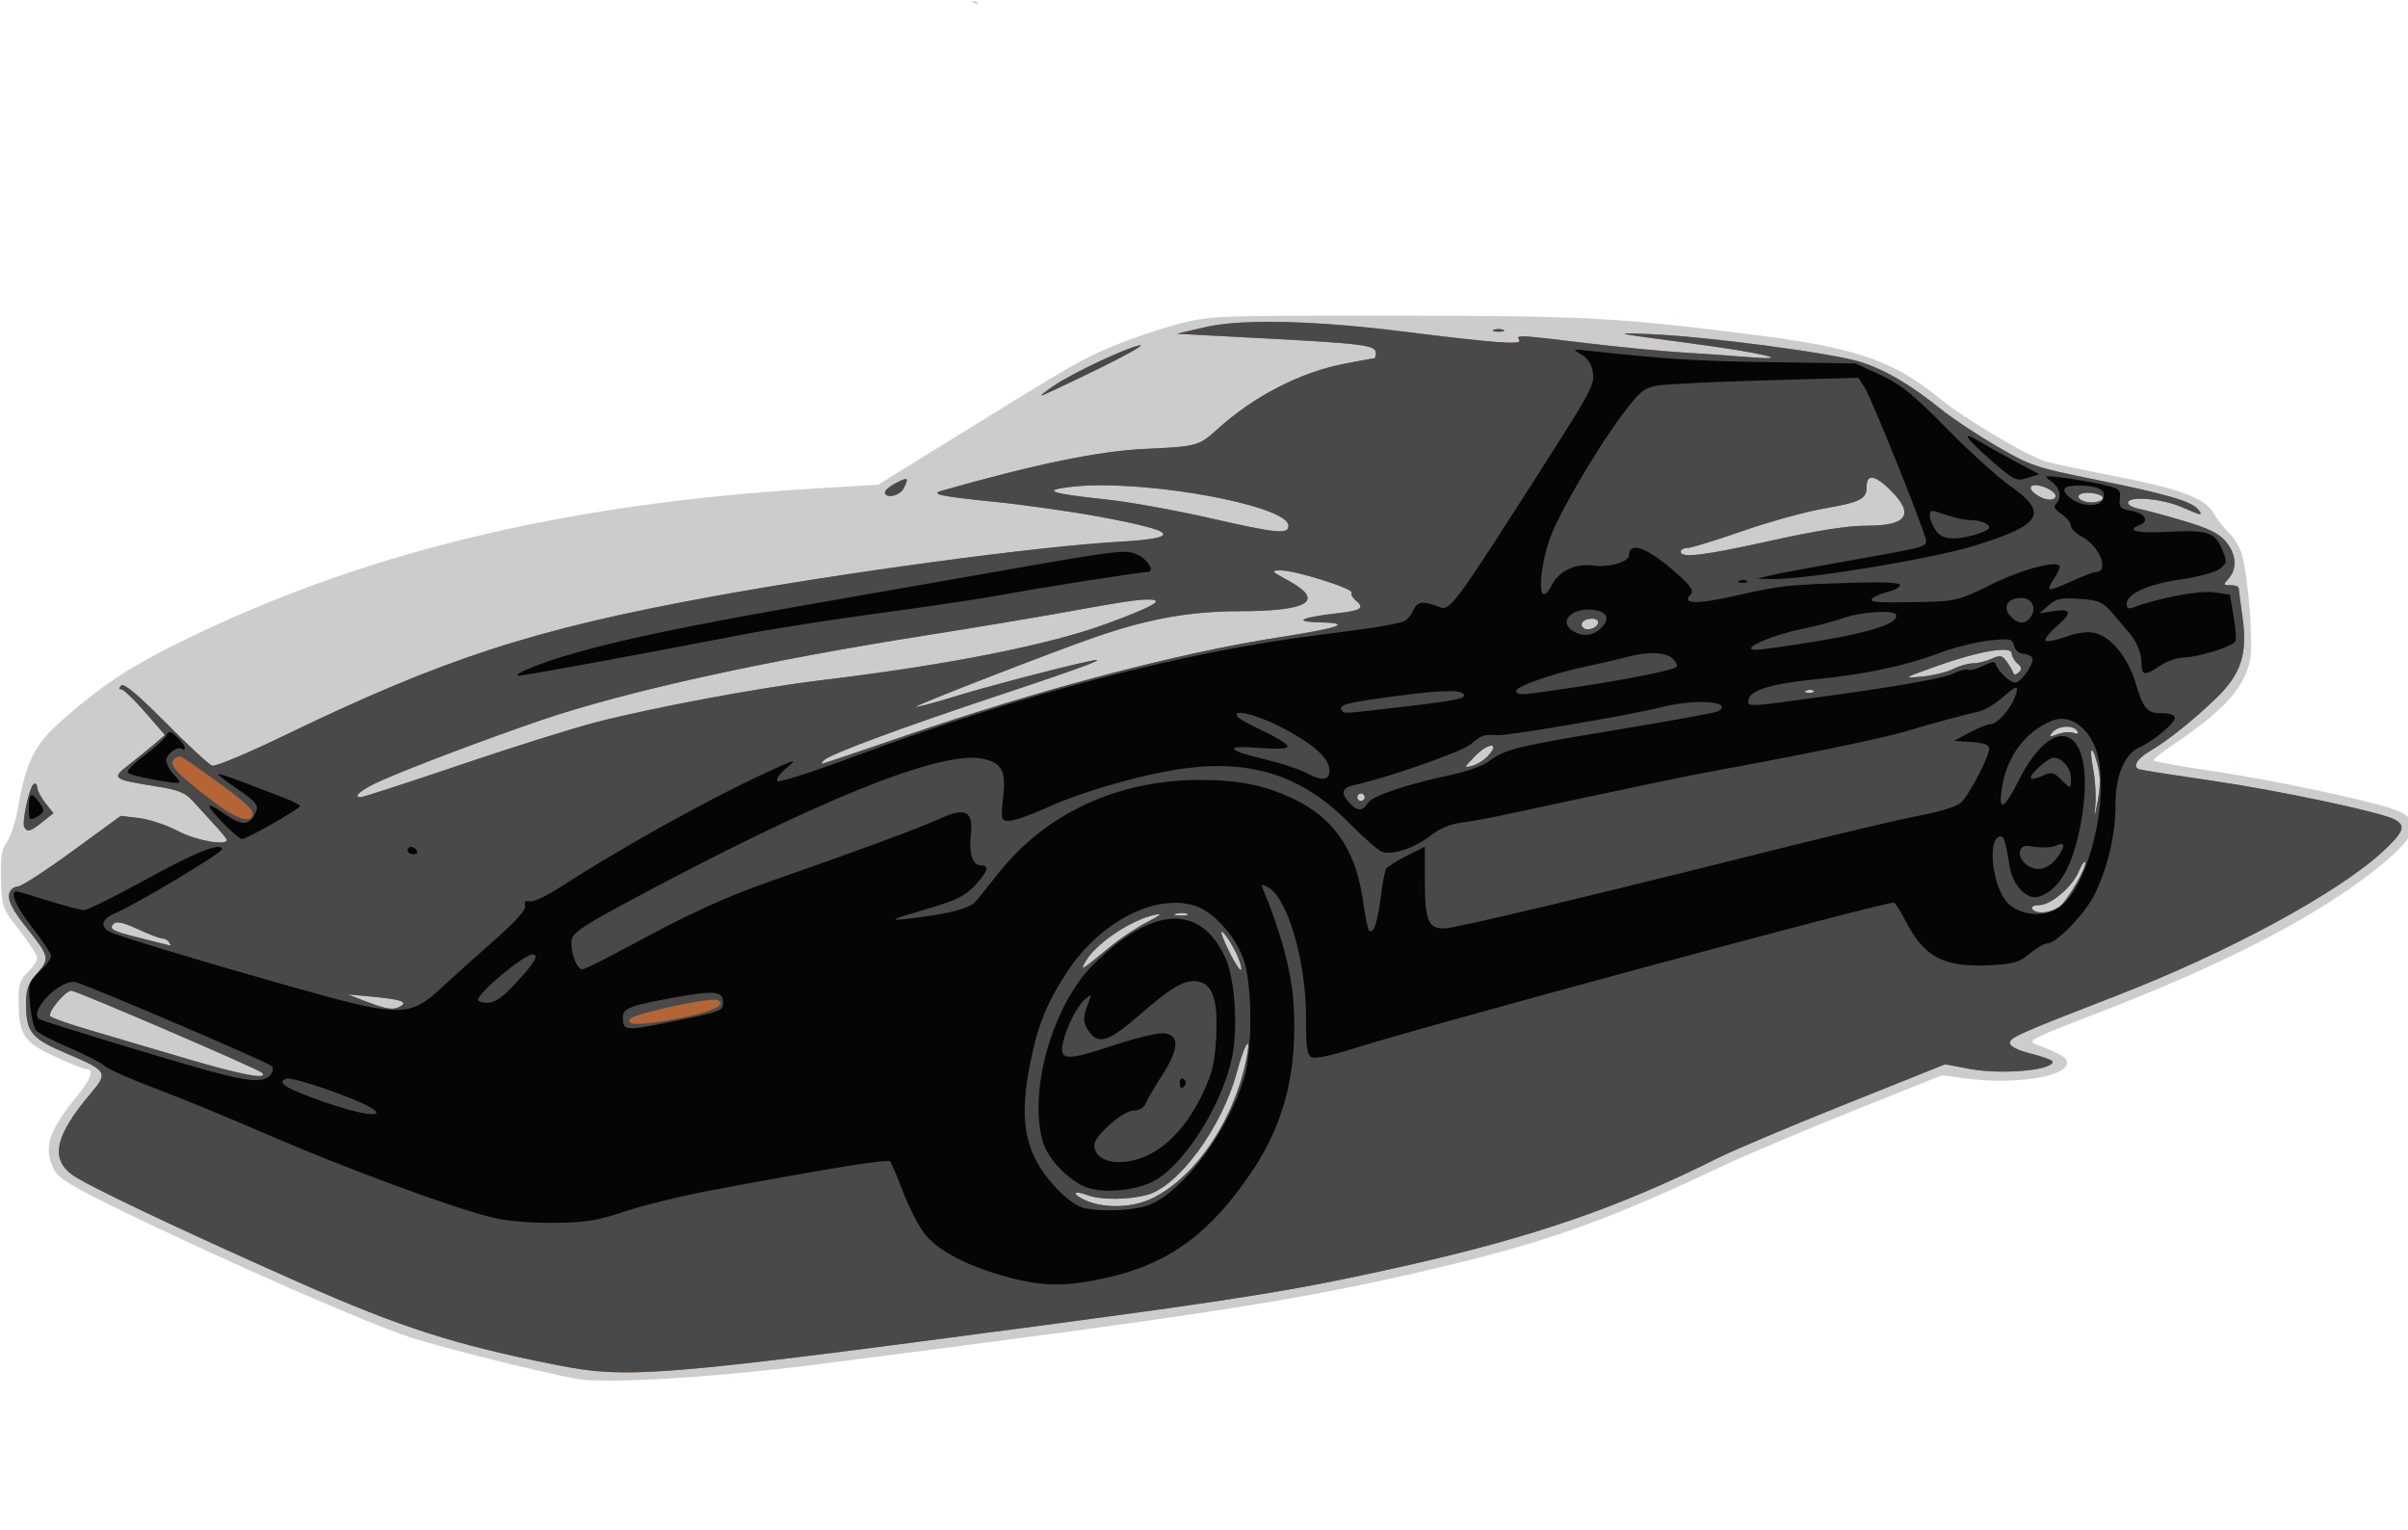 <?xml version="1.0" encoding="UTF-8"?>
<!-- Created with Inkscape (http://www.inkscape.org/) -->
<svg width="171.6mm" height="108.98mm" version="1.1" viewBox="0 0 171.6 108.98" xmlns="http://www.w3.org/2000/svg" xmlns:cc="http://creativecommons.org/ns#" xmlns:dc="http://purl.org/dc/elements/1.1/" xmlns:rdf="http://www.w3.org/1999/02/22-rdf-syntax-ns#">
 <g transform="translate(-26.022 -48.54)">
  <g transform="translate(9.064 -11.374)">
   <g>
    <path transform="matrix(.265 0 0 .265 -19.488 4.96)" d="m398.76 207.7c0.434 0.272 0.95 0.567 1.611 0.904 0.392 0.199 0.08-0.319-0.311-0.904zm113.26 84.525c-48.278-0.025-49.132 0.01-57.887 2.324-4.887 1.292-12.659 3.929-17.271 5.859-8.643 3.618-10.314 4.582-43.51 25.113l-19.668 12.162-17.332 1.045c-68.084 4.101-123.14 17.593-172.33 42.23-12.093 6.057-19.219 10.807-28.98 19.32-8.187 7.14-10.41 11.38-12.621 24.078-0.652 3.746-2.009 7.943-3.014 9.326-1.448 1.994-1.78 4.096-1.605 10.137 0.215 7.447 0.33 7.761 4.971 13.666 2.612 3.324 4.75 6.679 4.75 7.455 0 0.776-1.125 2.466-2.5 3.758-2.042 1.919-2.5 3.297-2.5 7.525 0 9.199 1.329 11.296 9.578 15.107 4.01 1.853 7.743 3.367 8.297 3.367 2.629 0 1.839 2.485-2.463 7.748-7.373 9.021-8.79 13.69-5.867 19.342 1.248 2.413 4.674 4.511 17.75 10.875 28.334 13.789 67.155 30.791 78.549 34.398 9.03 2.859 33.127 8.863 44.156 11.002 7.268 1.409 37.058-0.355 64-3.791 102.55-13.08 128.66-17.071 162-24.75 34.088-7.853 49.446-13.213 82.49-28.795 6.045-2.85 21.737-9.48 34.871-14.734l23.881-9.555 6.129 0.84c12.689 1.738 26.746-0.237 27.443-3.856 0.31-1.611-1.364-2.656-8.678-5.414-2.01-0.758 0.307-1.912 15.5-7.727 34.791-13.314 59.798-26.15 76.102-39.066 11.842-9.381 13.012-13.489 4.664-16.359-7.44-2.558-33.048-7.935-48.688-10.223-8.644-1.264-15.705-2.555-15.689-2.867 0.014-0.313 2.358-2.143 5.207-4.068 13.719-9.268 19.067-15.091 20.838-22.686 0.933-4-0.396-21.931-2.103-28.379-0.519-1.961-2.117-4.661-3.551-6-1.433-1.339-3.227-3.626-3.984-5.082-2.111-4.056-8.767-6.642-25.572-9.932-8.448-1.654-17.055-3.458-19.127-4.008-5.057-1.343-21.802-11.208-29.232-17.221-12.596-10.194-22.692-13.613-50.5-17.105-36.362-4.567-45.296-5.036-96.5-5.062zm260.46 327.01c0.016 0.293 0.031 0.488 0.043 0.256 4e-3 -0.085 5e-3 -0.171 8e-3 -0.256z" fill="#ccc"/>
    <path transform="matrix(.265 0 0 .265 -19.488 4.96)" d="m479.47 293.9c-7.507-0.03-13.595 0.44-17.816 1.42l-7.639 1.773 23.5 1.242c26.626 1.407 30 1.846 30 3.908 0 0.8-0.185 1.455-0.412 1.455-0.227 1e-5 -3.762 0.641-7.856 1.424-12.01 2.298-24.518 8.734-34.424 17.711-4.896 4.437-5.504 4.601-19.309 5.217-12.37 0.552-29.438 4.066-54.895 11.301-2.99 0.85 0.215 1.51 14.031 2.894 7.9 0.792 20.622 2.59 28.271 3.996 21.517 3.955 22.955 5.788 5.334 6.795-21.919 1.252-73.789 8.244-109.24 14.725-48.146 8.801-72.136 16.603-115.42 37.539-9.581 4.634-18.131 8.194-19 7.91-0.869-0.283-6.494-5.478-12.5-11.543-7.487-7.56-11.244-10.704-11.949-9.998-0.706 0.706-0.698 1.029 0.021 1.029 0.578 0 3.451 2.761 6.387 6.137l5.338 6.139-3.047 2.613c-1.676 1.437-4.765 3.932-6.863 5.545-4.544 3.492-4.127 3.805 7.473 5.637 6.116 0.966 7.893 1.683 10 4.041 1.409 1.577 4.025 4.44 5.812 6.361s3.25 3.725 3.25 4.01c0 1.659-8.334 0.151-13.072-2.365-2.985-1.586-7.678-3.159-10.428-3.496l-5-0.613-13 9.484c-7.15 5.217-13.739 9.489-14.643 9.496-0.904 6e-3 -1.916 0.719-2.248 1.584-0.73 1.902 0.601 4.616 4.867 9.928 5.78 7.197 5.941 7.954 2.533 11.836-2.473 2.816-3.008 4.298-2.996 8.297 0.023 7.473 1.442 9.243 10.486 13.082 11.534 4.895 11.723 5.206 6.783 11.064-9.359 11.099-10.776 17.217-5.01 21.615 3.583 2.733 28.462 14.55 61.227 29.08 27.099 12.018 41.87 16.753 69 22.127 19.335 3.83 27.031 3.206 131-10.633 55.138-7.339 69.342-9.673 97.766-16.072 34.207-7.701 57.429-15.718 83.734-28.904 4.125-2.068 19.56-8.583 34.301-14.479l26.801-10.721 6.561 1.238c8.517 1.607 22.338 0.412 22.338-1.932 0-0.378-2.587-1.344-5.75-2.144-3.641-0.922-5.75-1.979-5.75-2.885 0-1.469 2.418-2.542 28.5-12.648 30.484-11.812 60.061-27.85 72.062-39.076 5.406-5.056 5.981-6.716 2.906-8.361-3.717-1.989-31.294-7.826-49.498-10.475-9.884-1.438-18.527-2.798-19.205-3.023-1.91-0.635-0.534-2.899 3.016-4.963 4.544-2.642 11.331-8.055 17.51-13.963 6.901-6.599 8.7-12.094 7.248-22.137-0.55-3.808-1.008-7.261-1.02-7.674-0.011-0.412-0.991-0.75-2.176-0.75-2.024 1e-5 -2.055-0.11-0.5-1.828 2.359-2.607 2.047-6.554-0.785-9.92-1.83-2.175-4.645-3.555-11.25-5.519-4.845-1.441-10.295-2.912-12.111-3.268-1.874-0.367-3.128-1.147-2.897-1.805 0.604-1.716 9.417-0.864 14.576 1.41 5.243 2.311 5.731 2.368 4.168 0.484-1.775-2.139-8.588-4.1-27.545-7.93-16.12-3.257-17.492-3.72-26.5-8.965-5.225-3.042-11.916-7.473-14.869-9.846-8.309-6.677-14.887-10.573-21.539-12.756-7.256-2.381-41.592-6.93-57.092-7.564-10.323-0.422-9.693-0.278 10.24 2.352 20.536 2.709 30.073 5 15.76 3.785-3.85-0.327-11.5-0.864-17-1.193s-17.175-1.462-25.943-2.518c-18.706-2.251-18.886-2.26-17.977-0.789 0.819 1.325-6.353 0.791-31.58-2.356-13.395-1.671-25.393-2.536-35.045-2.574zm61.045 1.93c-0.453 0-0.906 0.068-1.25 0.207-0.688 0.277-0.125 0.504 1.25 0.504 1.375 0 1.938-0.226 1.25-0.504-0.344-0.139-0.797-0.207-1.25-0.207zm-96.27 4.356c-0.051-5e-3 -0.127 2e-3 -0.23 0.021-3.758 0.721-18.145 7.499-23.182 10.922-2.08 1.414-3.522 2.57-3.203 2.57 0.319 0 7.061-3.165 14.982-7.033 7.426-3.627 12.4-6.408 11.633-6.481zm196.56 35.615c1.09-0.044 2.847 1.105 5.174 3.432 6.474 6.474 4.443 9.467-6.422 9.467-5.133 0-13.32 1.277-25.549 3.986-18.273 4.048-24.496 4.814-24.496 3.014 0-0.55 0.787-1.002 1.75-1.004 0.962-2e-3 7.6-2.039 14.75-4.527 7.15-2.488 17.05-5.228 22-6.088 9.98-1.734 11.5-2.527 11.5-6.002 0-1.486 0.445-2.243 1.293-2.277zm-259.83 0.371c-0.447 0.043-1.251 0.399-2.467 1.027-1.65 0.853-3 1.99-3 2.525 0 1.769 3.909 1.014 4.965-0.959 0.999-1.866 1.247-2.666 0.502-2.594zm303.74 1.625c1.784-0.059 5.122 1.365 5.549 2.652 0.234 0.706-0.41 1.25-1.478 1.25-2.414 1e-5 -6.013-2.592-5.002-3.603 0.192-0.192 0.52-0.285 0.932-0.299zm-250.93 0.033c20.143 0.018 50.229 6.056 50.229 10.883 0 2.373-2.962 2.088-21-2.023-9.35-2.131-21.824-4.386-27.719-5.01-15.668-1.659-17.971-2.507-9.416-3.467 2.355-0.264 5.029-0.385 7.906-0.383zm264.88 2.019c0.335-0.012 0.703-1e-3 1.1 0.037 1.788 0.172 3.25 0.762 3.25 1.312 0 1.119-3.326 1.662-5.25 0.857-2.181-0.912-1.443-2.123 0.9-2.207zm-216.65 20.869c3.805-0.035 19.638 4.95 19 5.982-0.263 0.425 0.191 1.328 1.01 2.008 2.549 2.116 1.691 2.771-4.588 3.5-10.227 1.187-12.438 2.296-4.922 2.469 8.926 0.205 5.452 1.465-11.156 4.047-27.143 4.219-64.273 14.01-100.82 26.586-11.813 4.064-21.689 7.389-21.949 7.389-0.26 0-0.046-0.416 0.477-0.924 1.727-1.679 20.581-8.678 47.201-17.521 23.924-7.948 30.911-10.62 23.5-8.986-8.782 1.936-27.104 6.766-35.656 9.4-5.449 1.678-10.064 2.894-10.258 2.701-0.35-0.35 36.716-14.743 48.164-18.703 14.376-4.973 25.496-6.965 39-6.981 18.488-0.023 22.895-2.805 13-8.209-4.763-2.601-4.858-2.731-2-2.758zm-35.797 7.824c0.402 8.8e-4 0.764 0.018 1.105 0.047 3.062 0.259-0.556 2.184-12.08 6.428-15.545 5.725-42.793 11.125-76.729 15.205-16.818 2.022-45.82 7.441-61 11.398-6.325 1.649-22.833 6.842-36.684 11.539-13.851 4.697-25.689 8.539-26.309 8.539-2.352 0 0.383-2.199 5.613-4.512 8.136-3.598 28.209-11.176 42.879-16.189 22.6-7.723 60.307-16.035 103.5-22.814 12.375-1.942 29.7-4.837 38.5-6.434 13.591-2.465 18.388-3.213 21.203-3.207zm119.44 5.156c1.175 0 1.849 0.525 1.607 1.25-0.475 1.428-3.015 2.151-4.021 1.145-1.089-1.089 0.227-2.394 2.414-2.394zm110.51 8.361c1.504-2e-3 2.346 0.316 2.346 0.982 0 0.777 0.693 1.987 1.541 2.691 1.168 0.969 1.259 1.546 0.375 2.373-0.845 0.791-1.281 0.786-1.578-0.016-0.226-0.61-1.021-1.942-1.766-2.961-1.165-1.594-1.724-1.684-4.01-0.643-1.461 0.666-3.692 1.211-4.957 1.211s-3.686 0.693-5.383 1.539c-1.697 0.846-5.479 1.761-8.404 2.033-5.201 0.484-5.107 0.421 4.182-2.877 7.826-2.778 14.345-4.329 17.654-4.334zm-51.738 10.762c0.347 0.014 0.646 0.107 0.812 0.273 0.332 0.332-0.258 0.569-1.312 0.525-1.165-0.048-1.401-0.286-0.604-0.605 0.361-0.144 0.756-0.208 1.103-0.193zm68.549 9.924c1.341-0.073 2.625 0.288 3.141 1.123 0.487 0.788 0.175 0.962-0.951 0.529-0.92-0.353-2.86-0.191-4.312 0.361-2.314 0.88-2.483 0.815-1.369-0.527 0.75-0.904 2.151-1.413 3.492-1.486zm-154.5 5.098c0.87-0.068 0.917 0.762-0.623 2.549-1.011 1.173-2.963 2.444-4.338 2.822-2.436 0.671-2.42 0.606 0.639-2.533 1.758-1.804 3.452-2.77 4.322-2.838zm161.6 1.185c0.272 0.046 0.792 1.251 1.465 3.748h-2e-3c0.833 3.092 0.865 5.827 0.113 9.852-0.896 4.801-0.986 4.955-0.652 1.107 0.213-2.455-0.037-6.691-0.553-9.412-0.663-3.496-0.721-5.354-0.371-5.295zm-553.12 9.012c-0.11-4e-3 -0.231 0.031-0.357 0.109-1.173 0.725-3.281 10.417-2.529 11.633 0.85 1.375 1.663 1.134 4.885-1.443l2.938-2.35-2.188-2.781c-1.203-1.529-2.186-3.42-2.186-4.203 0-0.587-0.233-0.952-0.562-0.965zm356.56 2.658c0.55 0 1 0.45 1 1 0 0.55-0.45 1-1 1s-1-0.45-1-1c0-0.55 0.45-1 1-1zm194.59 18.344c0.045-0.013 0.084-4e-3 0.113 0.025 0.841 0.841-4.697 10.515-6.906 12.062-2.531 1.773-6.366 2.071-7.295 0.568-0.35-0.566 0.478-1 1.906-1 3.11 0 8.912-4.938 10.605-9.027 0.605-1.461 1.262-2.541 1.576-2.629zm-242.71 13.785c0.544 7e-3 1.05 0.078 1.389 0.215 0.677 0.274-0.118 0.48-1.768 0.461-1.65-0.02-2.205-0.244-1.232-0.498 0.486-0.126 1.068-0.185 1.611-0.178zm-6.219 0.316c0.63 0.02-0.354 0.657-3.16 2.113-2.75 1.427-7.025 4.252-9.5 6.277-8.552 6.998-8.482 6.952-7.203 4.551 2.563-4.812 12.082-11.306 18.703-12.762 0.561-0.123 0.95-0.186 1.16-0.18zm-280.23 2.213c1.047-0.073 2.905 0.521 5.654 1.801 2.98 1.387 5.954 2.527 6.609 2.531 0.655 5e-3 1.469 0.46 1.809 1.01 0.34 0.55 0.479 0.951 0.309 0.891-0.17-0.06-3.617-0.93-7.66-1.934-8.078-2.005-9.005-2.501-7.5-4.006 0.172-0.172 0.43-0.269 0.779-0.293zm297.12 2.459c0.049-9e-3 0.12 0.025 0.215 0.104 0.759 0.63 2.273 2.898 3.365 5.039 1.092 2.141 1.847 4.42 1.678 5.066-0.17 0.646-1.685-1.622-3.367-5.039-1.471-2.99-2.232-5.109-1.891-5.17zm-309.37 15.883c1.346 0 50.252 21.036 51.271 22.053 2.046 2.042-5.524 0.61-20.949-3.963-8.8-2.608-20.275-5.996-25.5-7.527-5.225-1.531-9.925-3.18-10.443-3.666-0.937-0.877 3.97-6.896 5.621-6.896zm74.322 1.004 6 0.557c8.071 0.75 10.186 1.39 8.381 2.533-1.952 1.236-3.679 1.021-9.381-1.17zm241.96 13.299c0.289-0.151 0.325 0.671-0.037 2.728-2.974 16.898-13.597 33.001-25.611 38.816-5.215 2.524-12.696 2.777-17.717 0.598-3.959-1.718-3.675-2.995 0.328-1.473 3.514 1.336 11.022 1.302 16.074-0.072 8.497-2.311 20.166-18.248 24.098-32.912 1.199-4.473 2.383-7.434 2.865-7.686z" fill="#b46435"/>
    <path transform="matrix(.265 0 0 .265 -19.488 4.96)" d="m479.47 293.9c-7.507-0.03-13.595 0.44-17.816 1.42l-7.639 1.773 23.5 1.242c26.626 1.407 30 1.846 30 3.908 0 0.8-0.185 1.455-0.412 1.455-0.227 1e-5 -3.762 0.641-7.856 1.424-12.01 2.298-24.518 8.734-34.424 17.711-4.896 4.437-5.504 4.601-19.309 5.217-12.37 0.552-29.438 4.066-54.895 11.301-2.99 0.85 0.215 1.51 14.031 2.894 7.9 0.792 20.622 2.59 28.271 3.996 21.517 3.955 22.955 5.788 5.334 6.795-21.919 1.252-73.789 8.244-109.24 14.725-48.146 8.801-72.136 16.603-115.42 37.539-9.581 4.634-18.131 8.194-19 7.91-0.869-0.283-6.494-5.478-12.5-11.543-7.487-7.56-11.244-10.704-11.949-9.998-0.706 0.706-0.698 1.029 0.021 1.029 0.578 0 3.451 2.761 6.387 6.137l5.338 6.139-3.047 2.613c-1.676 1.437-4.765 3.932-6.863 5.545-4.544 3.492-4.127 3.805 7.473 5.637 6.116 0.966 7.893 1.683 10 4.041 1.409 1.577 4.025 4.44 5.812 6.361s3.25 3.725 3.25 4.01c0 1.659-8.334 0.151-13.072-2.365-2.985-1.586-7.678-3.159-10.428-3.496l-5-0.613-13 9.484c-7.15 5.217-13.739 9.489-14.643 9.496-0.904 6e-3 -1.916 0.719-2.248 1.584-0.73 1.902 0.601 4.616 4.867 9.928 5.78 7.197 5.941 7.954 2.533 11.836-2.473 2.816-3.008 4.298-2.996 8.297 0.023 7.473 1.442 9.243 10.486 13.082 11.534 4.895 11.723 5.206 6.783 11.064-9.359 11.099-10.776 17.217-5.01 21.615 3.583 2.733 28.462 14.55 61.227 29.08 27.099 12.018 41.87 16.753 69 22.127 19.335 3.83 27.031 3.206 131-10.633 55.138-7.339 69.342-9.673 97.766-16.072 34.207-7.701 57.429-15.718 83.734-28.904 4.125-2.068 19.56-8.583 34.301-14.479l26.801-10.721 6.561 1.238c8.517 1.607 22.338 0.412 22.338-1.932 0-0.378-2.587-1.344-5.75-2.144-3.641-0.922-5.75-1.979-5.75-2.885 0-1.469 2.418-2.542 28.5-12.648 30.484-11.812 60.061-27.85 72.062-39.076 5.406-5.056 5.981-6.716 2.906-8.361-3.717-1.989-31.294-7.826-49.498-10.475-9.884-1.438-18.527-2.798-19.205-3.023-1.91-0.635-0.534-2.899 3.016-4.963 4.544-2.642 11.331-8.055 17.51-13.963 6.901-6.599 8.7-12.094 7.248-22.137-0.55-3.808-1.008-7.261-1.02-7.674-0.011-0.412-0.991-0.75-2.176-0.75-2.024 1e-5 -2.055-0.11-0.5-1.828 2.359-2.607 2.047-6.554-0.785-9.92-1.83-2.175-4.645-3.555-11.25-5.519-4.845-1.441-10.295-2.912-12.111-3.268-1.874-0.367-3.128-1.147-2.897-1.805 0.604-1.716 9.417-0.864 14.576 1.41 5.243 2.311 5.731 2.368 4.168 0.484-1.775-2.139-8.588-4.1-27.545-7.93-16.12-3.257-17.492-3.72-26.5-8.965-5.225-3.042-11.916-7.473-14.869-9.846-8.309-6.677-14.887-10.573-21.539-12.756-7.256-2.381-41.592-6.93-57.092-7.564-10.323-0.422-9.693-0.278 10.24 2.352 20.536 2.709 30.073 5 15.76 3.785-3.85-0.327-11.5-0.864-17-1.193s-17.175-1.462-25.943-2.518c-18.706-2.251-18.886-2.26-17.977-0.789 0.819 1.325-6.353 0.791-31.58-2.356-13.395-1.671-25.393-2.536-35.045-2.574zm61.045 1.93c-0.453 0-0.906 0.068-1.25 0.207-0.688 0.277-0.125 0.504 1.25 0.504 1.375 0 1.938-0.226 1.25-0.504-0.344-0.139-0.797-0.207-1.25-0.207zm-96.27 4.356c-0.051-5e-3 -0.127 2e-3 -0.23 0.021-3.758 0.721-18.145 7.499-23.182 10.922-2.08 1.414-3.522 2.57-3.203 2.57 0.319 0 7.061-3.165 14.982-7.033 7.426-3.627 12.4-6.408 11.633-6.481zm196.56 35.615c1.09-0.044 2.847 1.105 5.174 3.432 6.474 6.474 4.443 9.467-6.422 9.467-5.133 0-13.32 1.277-25.549 3.986-18.273 4.048-24.496 4.814-24.496 3.014 0-0.55 0.787-1.002 1.75-1.004 0.962-2e-3 7.6-2.039 14.75-4.527 7.15-2.488 17.05-5.228 22-6.088 9.98-1.734 11.5-2.527 11.5-6.002 0-1.486 0.445-2.243 1.293-2.277zm-259.83 0.371c-0.447 0.043-1.251 0.399-2.467 1.027-1.65 0.853-3 1.99-3 2.525 0 1.769 3.909 1.014 4.965-0.959 0.999-1.866 1.247-2.666 0.502-2.594zm303.74 1.625c1.784-0.059 5.122 1.365 5.549 2.652 0.234 0.706-0.41 1.25-1.478 1.25-2.414 1e-5 -6.013-2.592-5.002-3.603 0.192-0.192 0.52-0.285 0.932-0.299zm-250.93 0.033c20.143 0.018 50.229 6.056 50.229 10.883 0 2.373-2.962 2.088-21-2.023-9.35-2.131-21.824-4.386-27.719-5.01-15.668-1.659-17.971-2.507-9.416-3.467 2.355-0.264 5.029-0.385 7.906-0.383zm264.88 2.019c0.335-0.012 0.703-1e-3 1.1 0.037 1.788 0.172 3.25 0.762 3.25 1.312 0 1.119-3.326 1.662-5.25 0.857-2.181-0.912-1.443-2.123 0.9-2.207zm-216.65 20.869c3.805-0.035 19.638 4.95 19 5.982-0.263 0.425 0.191 1.328 1.01 2.008 2.549 2.116 1.691 2.771-4.588 3.5-10.227 1.187-12.438 2.296-4.922 2.469 8.926 0.205 5.452 1.465-11.156 4.047-27.143 4.219-64.273 14.01-100.82 26.586-11.813 4.064-21.689 7.389-21.949 7.389-0.26 0-0.046-0.416 0.477-0.924 1.727-1.679 20.581-8.678 47.201-17.521 23.924-7.948 30.911-10.62 23.5-8.986-8.782 1.936-27.104 6.766-35.656 9.4-5.449 1.678-10.064 2.894-10.258 2.701-0.35-0.35 36.716-14.743 48.164-18.703 14.376-4.973 25.496-6.965 39-6.981 18.488-0.023 22.895-2.805 13-8.209-4.763-2.601-4.858-2.731-2-2.758zm-35.797 7.824c0.402 8.8e-4 0.764 0.018 1.105 0.047 3.062 0.259-0.556 2.184-12.08 6.428-15.545 5.725-42.793 11.125-76.729 15.205-16.818 2.022-45.82 7.441-61 11.398-6.325 1.649-22.833 6.842-36.684 11.539-13.851 4.697-25.689 8.539-26.309 8.539-2.352 0 0.383-2.199 5.613-4.512 8.136-3.598 28.209-11.176 42.879-16.189 22.6-7.723 60.307-16.035 103.5-22.814 12.375-1.942 29.7-4.837 38.5-6.434 13.591-2.465 18.388-3.213 21.203-3.207zm119.44 5.156c1.175 0 1.849 0.525 1.607 1.25-0.475 1.428-3.015 2.151-4.021 1.145-1.089-1.089 0.227-2.394 2.414-2.394zm110.51 8.361c1.504-2e-3 2.346 0.316 2.346 0.982 0 0.777 0.693 1.987 1.541 2.691 1.168 0.969 1.259 1.546 0.375 2.373-0.845 0.791-1.281 0.786-1.578-0.016-0.226-0.61-1.021-1.942-1.766-2.961-1.165-1.594-1.724-1.684-4.01-0.643-1.461 0.666-3.692 1.211-4.957 1.211s-3.686 0.693-5.383 1.539c-1.697 0.846-5.479 1.761-8.404 2.033-5.201 0.484-5.107 0.421 4.182-2.877 7.826-2.778 14.345-4.329 17.654-4.334zm-51.738 10.762c0.347 0.014 0.646 0.107 0.812 0.273 0.332 0.332-0.258 0.569-1.312 0.525-1.165-0.048-1.401-0.286-0.604-0.605 0.361-0.144 0.756-0.208 1.103-0.193zm68.549 9.924c1.341-0.073 2.625 0.288 3.141 1.123 0.487 0.788 0.175 0.962-0.951 0.529-0.92-0.353-2.86-0.191-4.312 0.361-2.314 0.88-2.483 0.815-1.369-0.527 0.75-0.904 2.151-1.413 3.492-1.486zm-154.5 5.098c0.87-0.068 0.917 0.762-0.623 2.549-1.011 1.173-2.963 2.444-4.338 2.822-2.436 0.671-2.42 0.606 0.639-2.533 1.758-1.804 3.452-2.77 4.322-2.838zm161.6 1.185c0.272 0.046 0.792 1.251 1.465 3.748h-2e-3c0.833 3.092 0.865 5.827 0.113 9.852-0.896 4.801-0.986 4.955-0.652 1.107 0.213-2.455-0.037-6.691-0.553-9.412-0.663-3.496-0.721-5.354-0.371-5.295zm-514.46 1.76c0.439-0.043 0.893 0.102 1.373 0.434 13.391 9.237 18.433 13.255 18.477 14.727 0.093 3.148-4.188 1.832-10.947-3.363-9.733-7.481-11.683-9.604-10.188-11.1 0.421-0.421 0.846-0.654 1.285-0.697zm-38.66 7.252c-0.11-4e-3 -0.231 0.031-0.357 0.109-1.173 0.725-3.281 10.417-2.529 11.633 0.85 1.375 1.663 1.134 4.885-1.443l2.938-2.35-2.188-2.781c-1.203-1.529-2.186-3.42-2.186-4.203 0-0.587-0.233-0.952-0.562-0.965zm356.56 2.658c0.55 0 1 0.45 1 1 0 0.55-0.45 1-1 1s-1-0.45-1-1c0-0.55 0.45-1 1-1zm194.59 18.344c0.045-0.013 0.084-4e-3 0.113 0.025 0.841 0.841-4.697 10.515-6.906 12.062-2.531 1.773-6.366 2.071-7.295 0.568-0.35-0.566 0.478-1 1.906-1 3.11 0 8.912-4.938 10.605-9.027 0.605-1.461 1.262-2.541 1.576-2.629zm-242.71 13.785c0.544 7e-3 1.05 0.078 1.389 0.215 0.677 0.274-0.118 0.48-1.768 0.461-1.65-0.02-2.205-0.244-1.232-0.498 0.486-0.126 1.068-0.185 1.611-0.178zm-6.219 0.316c0.63 0.02-0.354 0.657-3.16 2.113-2.75 1.427-7.025 4.252-9.5 6.277-8.552 6.998-8.482 6.952-7.203 4.551 2.563-4.812 12.082-11.306 18.703-12.762 0.561-0.123 0.95-0.186 1.16-0.18zm-280.23 2.213c1.047-0.073 2.905 0.521 5.654 1.801 2.98 1.387 5.954 2.527 6.609 2.531 0.655 5e-3 1.469 0.46 1.809 1.01 0.34 0.55 0.479 0.951 0.309 0.891-0.17-0.06-3.617-0.93-7.66-1.934-8.078-2.005-9.005-2.501-7.5-4.006 0.172-0.172 0.43-0.269 0.779-0.293zm297.12 2.459c0.049-9e-3 0.12 0.025 0.215 0.104 0.759 0.63 2.273 2.898 3.365 5.039 1.092 2.141 1.847 4.42 1.678 5.066-0.17 0.646-1.685-1.622-3.367-5.039-1.471-2.99-2.232-5.109-1.891-5.17zm-309.37 15.883c1.346 0 50.252 21.036 51.271 22.053 2.046 2.042-5.524 0.61-20.949-3.963-8.8-2.608-20.275-5.996-25.5-7.527-5.225-1.531-9.925-3.18-10.443-3.666-0.937-0.877 3.97-6.896 5.621-6.896zm74.322 1.004 6 0.557c8.071 0.75 10.186 1.39 8.381 2.533-1.952 1.236-3.679 1.021-9.381-1.17zm98.797 1.459c0.277 0.011 0.491 0.041 0.631 0.092 2.949 1.072-1.369 3.166-9.928 4.812-10.326 1.987-14.318 2.097-13.762 0.383 0.427-1.316 18.907-5.446 23.059-5.287zm143.17 11.84c0.289-0.151 0.325 0.671-0.037 2.728-2.974 16.898-13.597 33.001-25.611 38.816-5.215 2.524-12.696 2.777-17.717 0.598-3.959-1.718-3.675-2.995 0.328-1.473 3.514 1.336 11.022 1.302 16.074-0.072 8.497-2.311 20.166-18.248 24.098-32.912 1.199-4.473 2.383-7.434 2.865-7.686z" fill="#494949"/>
   </g>
   <path d="m88.862 150.92c-2.91-0.756-5.178-1.949-6.085-3.2-0.418-0.578-1.087-1.906-1.487-2.952s-0.805-1.996-0.9-2.111c-0.163-0.195-4.529 0.512-12.959 2.099-1.964 0.37-4.643 1.03-5.953 1.466-2.021 0.674-2.802 0.796-5.159 0.809-1.778 9e-3 -3.385-0.143-4.464-0.424-3.07-0.799-10.41-3.514-15.644-5.785-2.838-1.232-6.529-2.749-8.202-3.373-1.673-0.624-3.281-1.336-3.572-1.583-0.291-0.247-1.45-0.842-2.575-1.322s-2.178-1.032-2.339-1.226c-0.161-0.194-0.354-1.042-0.428-1.884-0.127-1.447-0.089-1.574 0.686-2.308 0.451-0.427 0.82-0.919 0.82-1.093 0-0.174-0.593-1.074-1.318-2.001-1.188-1.519-1.663-2.616-1.13-2.607 0.109 2e-3 1.126 0.3 2.259 0.661s2.274 0.658 2.536 0.658 2.192-0.95 4.291-2.11c3.596-1.989 5.532-2.763 5.532-2.211 0 0.263-6.181 3.964-7.597 4.548-0.965 0.398-1.123 0.942-0.388 1.335 0.575 0.308 8.504 2.679 14.614 4.37 6.003 1.661 6.876 1.625 8.998-0.371 0.646-0.607 2.281-2.077 3.634-3.266 1.629-1.432 2.423-2.307 2.349-2.592-0.076-0.294 0.025-0.394 0.321-0.316 0.238 0.062 1.186-0.374 2.108-0.97 4.342-2.806 10.468-6.221 14.591-8.132 2.325-1.078 2.445-1.108 1.606-0.4-0.528 0.445-0.791 0.837-0.63 0.937 0.152 0.094 2.644-0.71 5.537-1.788 11.776-4.387 23.229-7.385 32.909-8.614 4.075-0.518 5.038-0.668 6.111-0.954 0.233-0.062 0.563-0.42 0.734-0.796 0.311-0.683 0.65-0.721 1.966-0.216 0.592 0.227 1.185-0.541 4.968-6.431 5.941-9.249 6.005-9.362 5.863-10.331-0.084-0.575-0.361-1-0.823-1.267-0.677-0.391-0.659-0.398 0.626-0.257 5.306 0.584 7.593 0.727 12.907 0.807l6.028 0.09 1.778 0.825c1.444 0.67 2.323 1.381 4.688 3.791 1.601 1.631 3.655 3.49 4.564 4.129 2.737 1.924 2.225 2.765-2.58 4.24-3.128 0.96-12.243 2.449-14.552 2.377l-0.926-0.029 0.926-0.229c0.509-0.126 3.01-0.595 5.556-1.044 5.44-0.958 5.556-0.988 5.556-1.431 0-0.493-3.887-10.175-4.398-10.955l-0.431-0.657-6.647 0.185c-3.656 0.102-7.124 0.271-7.706 0.376-0.91 0.164-1.245 0.439-2.394 1.969-1.518 2.02-3.537 5.339-4.789 7.872-1.27 2.569-1.507 6.712-0.244 4.271 0.473-0.914 1.689-1.466 2.852-1.296 1.109 0.163 2.592-0.251 2.592-0.723 0-1.054 1.339-0.546 3.413 1.296 0.954 0.847 1.223 1.235 1.008 1.45-0.737 0.737 0.316 0.772 3.252 0.111 3.222-0.726 3.547-0.761 8.484-0.912 1.982-0.06 3.148 2e-3 3.153 0.169 4e-3 0.146-0.38 0.363-0.854 0.484s-0.974 0.329-1.113 0.463c-0.296 0.287 0.357 0.332 3.691 0.256 2.241-0.051 2.523-0.125 4.802-1.253 2.266-1.123 4.856-1.78 4.856-1.234 0 0.132-0.191 0.512-0.424 0.845-0.233 0.333-0.369 0.66-0.303 0.726 0.067 0.067 0.763-0.178 1.548-0.544 0.785-0.365 1.569-0.666 1.743-0.667 1.006-8e-3 0.282-1.865-0.981-2.518-0.434-0.224-0.789-0.581-0.789-0.792 0-0.211-0.304-0.583-0.675-0.826-0.472-0.309-0.591-0.526-0.397-0.72 0.454-0.454 0.319-1.136-0.317-1.601-0.574-0.42-0.548-0.429 0.751-0.278 0.74 0.086 1.99 0.301 2.778 0.476 1.331 0.297 1.426 0.369 1.349 1.024-0.073 0.621 0.029 0.726 0.86 0.882 0.962 0.18 1.262 0.733 0.546 1.007-0.999 0.383-0.205 0.593 1.837 0.486 2.983-0.157 3.528 0.006 4.028 1.203 0.385 0.922 0.378 0.995-0.144 1.418-0.314 0.254-1.505 0.581-2.772 0.761-2.333 0.331-3.874 1.027-3.874 1.75 0 0.295 0.14 0.375 0.449 0.257 1.754-0.673 4.762-1.24 5.775-1.088l1.136 0.17 0.258 1.5c0.142 0.825 0.208 1.633 0.145 1.795-0.145 0.377-2.67 1.178-3.715 1.178-0.44 0-1.223 0.287-1.741 0.639-1.033 0.701-1.249 0.649-1.249-0.303 0-0.673-0.375-1.533-0.953-2.188-0.193-0.218-0.695-0.805-1.115-1.303-0.68-0.806-0.936-0.919-2.328-1.019-1.323-0.096-1.665-0.025-2.222 0.46l-0.658 0.573 0.945-0.152c1.353-0.218 1.439 0.078 0.309 1.059-0.544 0.472-0.911 0.939-0.815 1.037 0.096 0.098 0.755-0.028 1.466-0.281 0.842-0.299 1.56-0.392 2.061-0.266 1.153 0.289 2.323 1.708 2.861 3.471 0.603 1.973 0.836 2.242 1.937 2.242 0.539 0 0.894 0.131 0.894 0.331-1e-5 0.385-1.503 1.638-2.518 2.101-1.084 0.494-1.715 2.008-1.715 4.117 0 2.095-0.533 4.389-1.469 6.321-0.681 1.407-2.728 3.534-3.4 3.534-0.21 0-0.77 0.326-1.244 0.725-0.735 0.619-1.151 0.739-2.835 0.825-3.302 0.167-4.704-0.577-6.034-3.201-0.351-0.692-0.716-1.259-0.811-1.259-0.939 0-33.912 8.913-38.874 10.508-1.18 0.379-2.341 0.615-2.58 0.523-0.363-0.139-0.434-0.609-0.434-2.87 0-3.996-1.32-8.51-2.706-9.252-0.483-0.259-0.524-0.235-0.339 0.2 1.223 2.872 2.012 5.828 2.154 8.071 0.296 4.683-0.603 8.404-2.853 11.802-3.011 4.548-6.003 6.757-10.498 7.751-2.868 0.634-4.405 0.629-6.924-0.026zm10.186-5.246c2.417-1.112 5.487-5.314 6.585-9.009 0.563-1.897 0.57-6.319 0.012-8.197-0.5-1.684-2.133-3.566-3.479-4.011-2.857-0.943-6.864 1.138-9.228 4.793-1.466 2.266-2.091 3.873-2.637 6.779-0.563 2.998-0.398 4.922 0.577 6.713 0.802 1.474 2.458 3.068 3.373 3.247 1.507 0.295 3.797 0.144 4.798-0.316zm-4.618-1.154c-1.243-0.417-2.828-2.064-3.169-3.291-1.026-3.695 0.739-9.784 3.672-12.664 4.207-4.131 7.607-4.271 9.36-0.384 0.675 1.496 0.902 5.045 0.456 7.11-0.746 3.45-3.459 7.689-5.631 8.797-1.281 0.654-3.437 0.852-4.688 0.432zm4.385-2.332c1.5-0.726 2.892-2.316 3.884-4.438 0.645-1.379 0.838-2.196 0.93-3.933 0.133-2.534-0.218-3.709-1.18-3.95-0.957-0.24-1.886 0.265-4.203 2.284-2.298 2.003-3.034 2.238-3.721 1.189-0.418-0.638-0.411-0.979 0.044-2.116 0.192-0.479 0.167-0.493-0.254-0.15-0.581 0.473-1.362 1.992-1.607 3.127-0.276 1.279 0.231 1.308 3.542 0.205 1.6-0.533 3.241-0.931 3.647-0.885 1.136 0.13 1.095 1.109-0.125 3.002-0.56 0.869-1.098 1.789-1.194 2.044-0.102 0.27-0.45 0.463-0.834 0.463-0.752 0-2.798 1.794-2.798 2.454 0 1.27 1.963 1.628 3.868 0.706zm2.217-5.16c0-0.227 0.121-0.338 0.269-0.246 0.148 0.091 0.2 0.277 0.117 0.412-0.227 0.367-0.386 0.299-0.386-0.166zm-57.459 1.912c-0.815-0.62-5.759-2.356-6.213-2.182-0.723 0.277-0.086 0.676 2.603 1.63 2.576 0.914 4.465 1.203 3.61 0.552zm-7.354-2.437c0.202-0.243 0.242-0.503 0.099-0.643-0.291-0.285-13.061-5.749-13.967-5.976-1.074-0.27-3.416 2.123-2.583 2.638 0.285 0.176 8.291 2.621 11.812 3.607 3.056 0.856 4.165 0.945 4.639 0.374zm28.735-3.831c3.447-0.706 3.535-0.74 3.535-1.344 0-0.802-0.593-0.866-3.379-0.367-3.206 0.574-3.765 0.783-3.765 1.401 0 1.01 0.136 1.022 3.609 0.31zm-11.373-2.574c1.464-1.567 1.838-2.183 1.327-2.183-0.611 0-3.881 2.72-3.881 3.229 0 0.116 0.311 0.211 0.69 0.211 0.482 0 1.044-0.379 1.864-1.257zm8.254-2.8c4.259-2.315 6.826-3.487 10.226-4.671 5.914-2.058 10.466-3.739 11.808-4.361 1.894-0.877 2.466-0.59 2.271 1.141-0.15 1.334 0.135 2.158 0.746 2.158 0.609 0 0.459 0.46-0.472 1.453-0.707 0.754-1.352 1.059-3.638 1.723-2.153 0.625-2.481 0.774-1.455 0.663 3.122-0.338 4.738-0.741 5.198-1.296 0.255-0.307 0.982-1.214 1.617-2.014 3.364-4.244 8.498-6.615 14.328-6.615 2.786 0 4.58 0.363 6.672 1.349 2.78 1.31 4.375 3.561 4.893 6.906 0.398 2.574 0.454 2.743 0.792 2.405 0.152-0.152 0.384-1.132 0.515-2.178 0.131-1.046 0.309-2.015 0.395-2.154 0.086-0.139 0.743-0.55 1.46-0.914l1.304-0.661v2.403c0 2.83 0.235 3.427 1.347 3.427 0.778 0 9.947-2.183 24.449-5.821 3.929-0.986 8.214-1.991 9.522-2.235 1.308-0.244 2.601-0.644 2.873-0.89 0.573-0.517 2.025-3.288 2.025-3.865 0-0.277-0.362-0.413-1.257-0.471l-1.257-0.081 1.114-0.595c0.613-0.327 1.276-0.595 1.475-0.595 0.482 0 1.411-1.016 1.752-1.918 0.351-0.927 0.176-0.916-0.938 0.062-0.495 0.434-1.225 0.862-1.622 0.95-1.093 0.242-3.156 0.802-5.221 1.417-1.686 0.502-7.37 1.677-13.494 2.789-1.987 0.361-5.775 1.152-15.743 3.291-0.655 0.14-1.747 0.328-2.428 0.418-0.793 0.104-1.589 0.442-2.218 0.942-1.105 0.878-2.727 1.409-3.454 1.13-0.266-0.102-1.325-1.037-2.352-2.078-3.24-3.282-6.843-4.482-11.604-3.865-2.951 0.382-7.287 1.615-9.97 2.835-1.098 0.499-2.273 0.908-2.611 0.908-0.597 0-0.609-0.047-0.434-1.684 0.199-1.856-0.068-2.394-1.349-2.716-2.909-0.73-11.951 2.915-25.89 10.436-2.793 1.507-3.454 1.975-3.518 2.489-0.099 0.797 0.366 2.058 0.76 2.058 0.164 0 1.685-0.754 3.38-1.676zm101.95-2.798c2.305-1.813 3.732-8.937 2.337-11.671-0.713-1.397-1.879-2.009-2.97-1.557-1.918 0.794-3.243 2.624-3.556 4.91-0.219 1.595 0.187 1.377 1.215-0.655 2.611-5.16 5.429-3.769 4.558 2.25-0.511 3.538-1.558 5.543-3.143 6.024-0.815 0.247-1.84-0.822-2.053-2.139-0.314-1.941-0.42-2.25-0.74-2.145-0.884 0.29-0.449 3.681 0.607 4.738 0.931 0.931 2.723 1.048 3.743 0.246zm-0.325-3.367c0.672-0.855 0.709-1.282 0.085-1.008-0.449 0.197-0.959 0.212-2.04 0.059-0.67-0.095-0.835 0.652-0.269 1.218 0.641 0.641 1.599 0.526 2.224-0.268zm-49.019-4.019c0.316-0.506 2.856-1.357 6.027-2.019 1.01-0.211 2.169-0.629 2.576-0.93 1.207-0.892 1.884-1.06 9.141-2.26 3.816-0.631 7.06-1.223 7.21-1.315 1.157-0.715-1.655-0.915-4.061-0.289-1.956 0.509-10.938 2.045-11.641 1.99-0.955-0.075-1.159-6e-3 -1.938 0.649-0.645 0.543-5.855 2.364-8.349 2.918-0.832 0.185-0.918 0.561-0.29 1.255 0.554 0.613 0.942 0.613 1.324 1e-3zm50.097-1.747c0-0.718-0.627-1.474-1.222-1.474-0.427 0-1.823 1.277-1.619 1.481 0.069 0.069 0.444-0.019 0.833-0.196 0.619-0.282 0.778-0.251 1.284 0.255 0.717 0.717 0.724 0.717 0.724-0.066zm-52.85-0.691c-0.086-0.847-1.342-1.907-3.608-3.044-1.703-0.855-3.292-1.217-2.956-0.674 0.082 0.132 0.922 0.602 1.868 1.044s1.72 0.928 1.72 1.08c0 0.181-0.703 0.219-2.05 0.112-2.533-0.201-2.325 0.168 0.463 0.823 1.091 0.256 2.401 0.687 2.91 0.956 1.2 0.635 1.739 0.538 1.654-0.298zm4.828-4.359c4.206-0.485 4.942-0.631 4.749-0.943-0.209-0.339-1.627-0.296-4.973 0.149-3.285 0.437-3.946 0.605-3.733 0.95 0.188 0.303-0.137 0.316 3.957-0.156zm32.243-1.041c3.737-0.525 6.844-1.094 7.318-1.339 0.453-0.234 0.965-0.376 1.137-0.314 0.172 0.062 0.665-0.066 1.095-0.283 0.609-0.308 0.807-0.322 0.893-0.063 0.183 0.547 1.114 1.365 1.434 1.258 0.5-0.167 1.332-1.45 1.14-1.759-0.099-0.16-0.397-0.291-0.663-0.291-0.268 0-0.547-0.248-0.628-0.557-0.135-0.518-0.264-0.544-1.817-0.376-0.919 0.1-2.566 0.52-3.66 0.933-2.318 0.877-5.2 1.481-8.727 1.829-2.998 0.296-4.589 0.773-4.712 1.412-0.115 0.599-0.397 0.616 7.189-0.45zm-19.543-0.405c3.78-0.564 6.977-1.206 7.221-1.449 0.086-0.086-0.031-0.344-0.261-0.573-0.486-0.486-1.765-0.537-3.273-0.13-0.586 0.158-1.893 0.46-2.905 0.672-2.417 0.506-5.172 1.486-4.993 1.775 0.187 0.303 0.225 0.3 4.212-0.295zm17.434-3.311c3.755-0.627 5.655-1.276 5.426-1.853-0.146-0.367-2.531-0.207-3.809 0.257-0.582 0.211-1.91 0.558-2.951 0.771-2.167 0.444-4.408 1.454-3.267 1.473 0.364 6e-3 2.434-0.285 4.601-0.647zm-15.669-0.836c0.672-0.608 0.604-1.109-0.178-1.306-1.514-0.38-2.868 0.636-1.845 1.385 0.66 0.482 1.435 0.452 2.022-0.079zm30.726-0.915c0.394-0.625 0.032-1.293-0.701-1.293-0.985 0-1.375 0.639-0.786 1.287 0.556 0.612 1.104 0.614 1.487 6e-3zm-3.982-5.805c0.546-0.152 0.992-0.376 0.992-0.499 0-0.29-0.675-0.545-1.444-0.545-0.334 0-1.098-0.173-1.698-0.385-1.007-0.355-1.092-0.35-1.092 0.073 0 0.252 0.185 0.723 0.412 1.047 0.458 0.654 1.27 0.743 2.829 0.31zm9.105-2.517c0.236-0.615-0.227-0.928-1.446-0.976-1.381-0.055-1.677 0.241-0.883 0.885 0.761 0.617 2.107 0.67 2.329 0.092zm-120.83 25.021c0-0.146 0.112-0.265 0.249-0.265s0.323 0.119 0.412 0.265c0.09 0.146-0.022 0.265-0.249 0.265-0.227 0-0.412-0.119-0.412-0.265zm-12.998-1.812c-1.46-1.469-1.509-1.804-0.125-0.852 1.299 0.894 1.796 0.913 2.24 0.085 0.335-0.626 0.183-0.838-1.353-1.883-0.691-0.47-1.257-0.908-1.257-0.972 0-0.065 0.804 0.191 1.786 0.567 0.982 0.376 2.292 0.877 2.91 1.113 0.618 0.236 1.125 0.498 1.125 0.584 0 0.203-3.837 2.385-4.136 2.351-0.127-0.014-0.662-0.461-1.19-0.992zm-13.989-1.221c0-1.042 0.169-1.158 0.69-0.472 0.478 0.63 0.455 0.795-0.161 1.125-0.483 0.258-0.529 0.201-0.529-0.652zm8.731-2.05c-0.8-0.142-1.552-0.35-1.671-0.462-0.119-0.112 0.387-0.647 1.124-1.188s1.449-1.179 1.583-1.419c0.223-0.399 0.291-0.393 0.795 0.063 0.303 0.274 0.551 0.619 0.551 0.766s-0.075 0.192-0.167 0.101c-0.277-0.277-1.156 0.33-1.156 0.799 0 0.24 0.259 0.712 0.575 1.049 0.642 0.684 0.611 0.689-1.634 0.292zm26.723-7.799c2.974-1.298 8.719-2.647 18.785-4.41 3.711-0.65 10.609-1.859 15.329-2.686 8.19-1.435 8.622-1.485 9.459-1.086 0.764 0.364 1.237 1.217 0.678 1.222-0.514 4e-3 -7.647 1.123-10.12 1.586-1.528 0.286-5.513 0.884-8.857 1.329-3.343 0.444-7.868 1.154-10.054 1.577-7.75 1.5-15.482 2.914-15.812 2.893-0.184-0.012 0.082-0.203 0.592-0.426zm86.469-6.348c0.191-0.076 0.419-0.067 0.507 0.021 0.088 0.088-0.068 0.15-0.347 0.139-0.308-0.013-0.371-0.075-0.16-0.16zm17.989-8.499c-1.955-1.698-2.296-2.254-0.846-1.381 0.567 0.341 1.745 0.998 2.619 1.46l1.588 0.839-0.847 0.265c-0.798 0.25-0.943 0.181-2.514-1.183z" fill="#050505" stroke-width=".265"/>
  </g>
 </g>
</svg>
